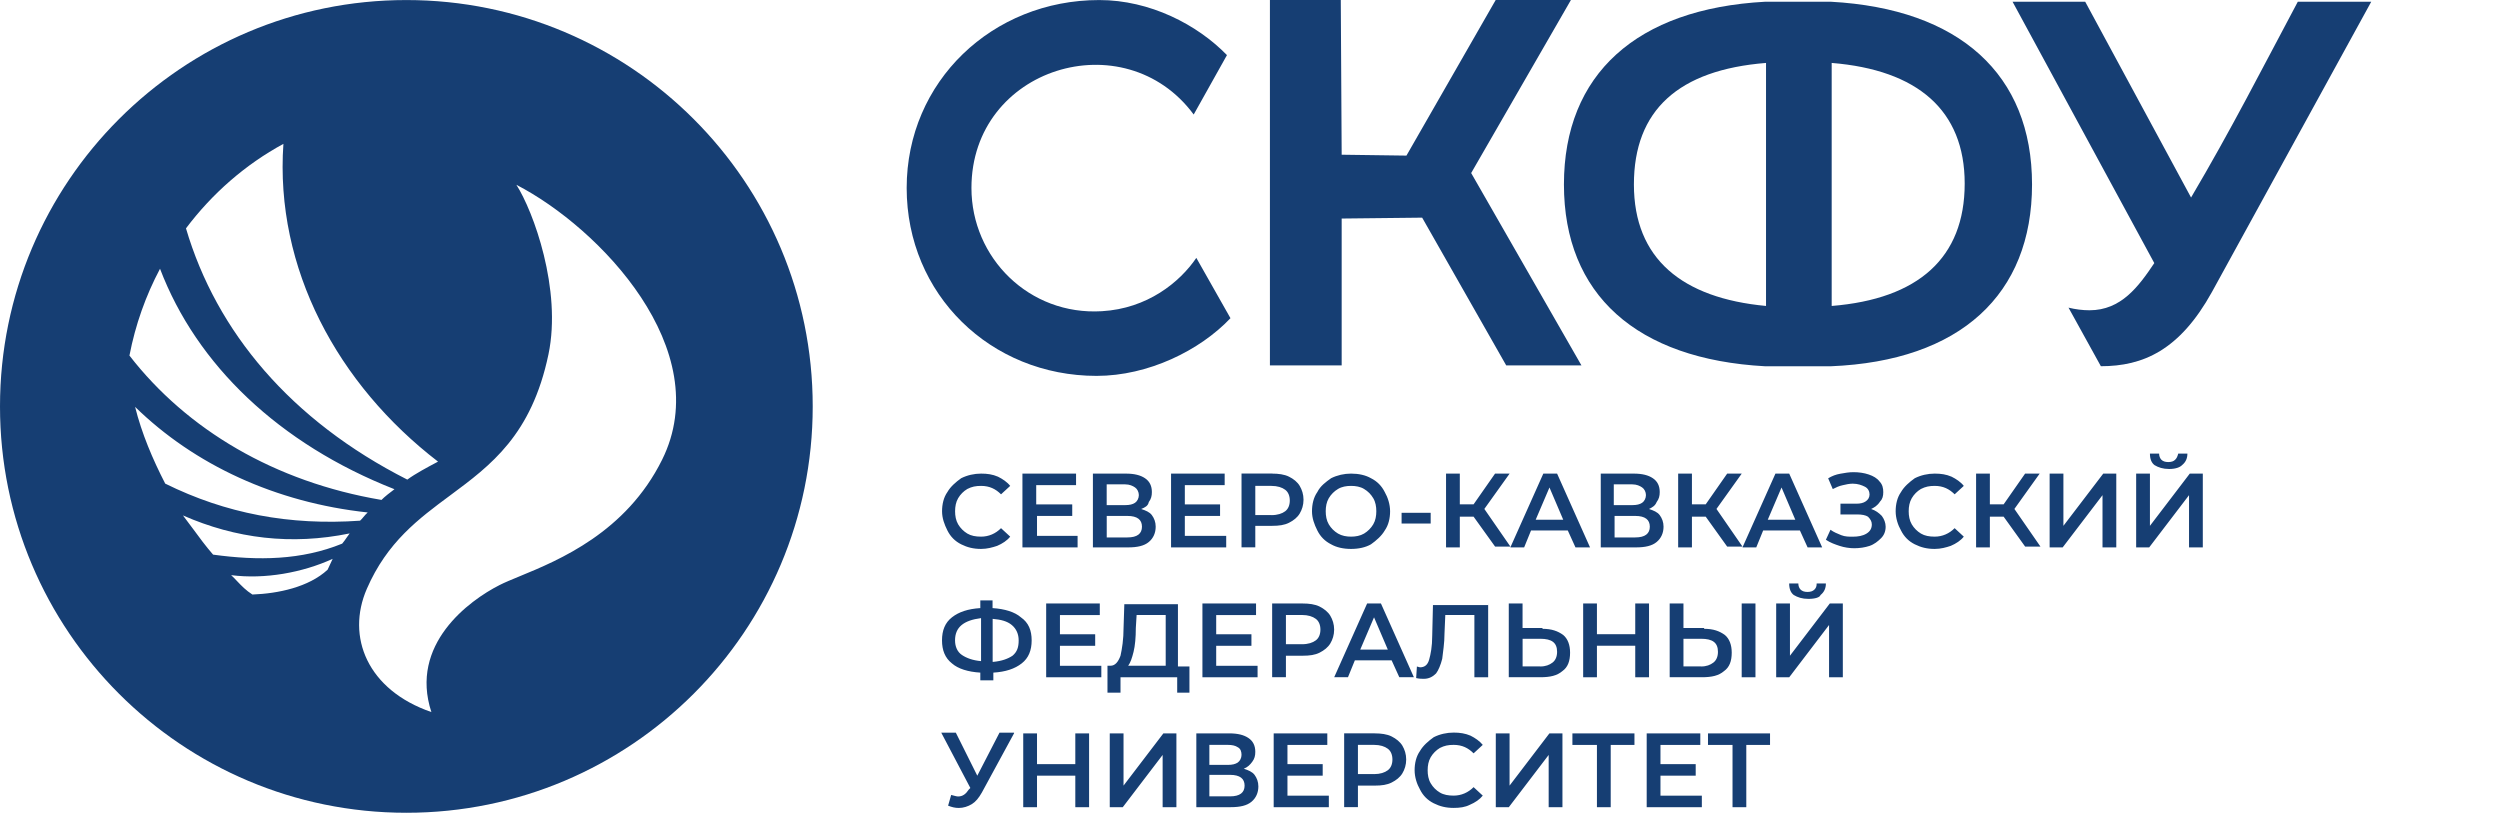 <svg class="header__logo2" viewBox="0 0 420 137" fill="none" xmlns="http://www.w3.org/2000/svg">

            <path fill-rule="evenodd" clip-rule="evenodd" d="M68.268 136.545C105.974 136.545 136.536 105.974 136.536 68.277C136.536 30.571 105.965 0.008 68.268 0.008C30.562 0.008 1.70004e-06 30.579 1.70004e-06 68.277C-0.008 105.974 30.562 136.545 68.268 136.545ZM68.426 80.573C48.87 70.649 36.365 55.747 31.245 38.364C35.641 32.527 41.186 27.657 47.613 24.169C46.148 45.09 56.763 64.63 73.588 77.551L73.313 77.701C71.856 78.475 69.8 79.566 68.426 80.573ZM92.145 59.518C94.41 48.654 89.598 35.466 86.751 31.046C100.779 38.289 120.385 58.794 111.235 77.235C105.175 89.456 93.894 94.102 87.3 96.816C85.951 97.374 84.794 97.848 83.928 98.29C78.791 100.895 68.743 108.263 72.472 119.628C61.733 115.931 58.111 106.99 61.633 98.914C65.038 91.072 70.333 87.15 75.628 83.229C82.455 78.167 89.306 73.089 92.145 59.518ZM61.774 86.093C46.281 84.428 32.636 78.067 22.695 68.352C23.802 72.806 25.651 77.16 27.757 81.248C37.931 86.276 48.645 88.308 60.492 87.475C60.684 87.308 60.867 87.084 61.058 86.859C61.283 86.592 61.516 86.318 61.774 86.093ZM58.744 89.615C48.953 91.621 39.629 90.497 30.737 86.592C31.395 87.45 31.97 88.233 32.527 88.982C33.56 90.389 34.509 91.688 35.799 93.178C43.4 94.219 50.627 94.119 57.487 91.33C57.695 91.105 58.028 90.63 58.311 90.214C58.477 89.972 58.636 89.748 58.744 89.615ZM39.862 97.665C40.586 98.423 41.336 99.205 42.401 99.88C46.689 99.722 51.859 98.656 55.039 95.709L55.888 93.885C50.801 96.208 44.483 97.349 38.83 96.624C39.188 96.949 39.529 97.307 39.862 97.665ZM24.185 35.55C24.185 35.55 24.16 35.55 24.16 35.575L24.185 35.55ZM66.27 82.188C65.629 82.654 64.572 83.487 64.089 83.987C46.181 80.965 31.403 72.189 21.746 59.735C22.745 54.548 24.493 49.653 26.883 45.149C33.027 61.292 46.897 74.579 66.27 82.188Z" fill="#163e73"></path>
            <path d="M364.41 78.791C363.378 78.791 362.612 78.533 361.963 78.142C361.447 77.751 361.189 77.11 361.189 76.202H362.729C362.729 76.594 362.862 76.977 363.112 77.235C363.37 77.493 363.753 77.626 364.269 77.626C364.785 77.626 365.168 77.501 365.426 77.235C365.684 76.977 365.809 76.718 365.942 76.202H367.483C367.483 76.977 367.224 77.626 366.583 78.142C366.209 78.533 365.443 78.791 364.41 78.791ZM358.874 79.566H361.189V88.341L367.882 79.566H370.072V91.962H367.757V83.187L361.064 91.962H358.874V79.566ZM344.338 79.566H346.652V88.341L353.346 79.566H355.536V91.962H353.221V83.187L346.528 91.962H344.338V79.566ZM336.612 86.8H334.298V91.962H331.983V79.566H334.298V84.728H336.612L340.217 79.566H342.665L338.419 85.502L342.798 91.829H340.225L336.612 86.8ZM325.031 92.22C323.741 92.22 322.717 91.962 321.685 91.446C320.652 90.93 319.886 90.156 319.37 89.123C318.854 88.216 318.471 87.059 318.471 85.893C318.471 84.728 318.729 83.57 319.37 82.663C319.886 81.755 320.785 80.981 321.685 80.34C322.717 79.824 323.874 79.566 325.031 79.566C326.064 79.566 326.963 79.691 327.862 80.082C328.636 80.465 329.411 80.981 329.918 81.63L328.378 83.046C327.479 82.147 326.447 81.63 325.031 81.63C324.132 81.63 323.491 81.755 322.717 82.147C322.076 82.529 321.56 83.046 321.177 83.695C320.794 84.344 320.661 85.119 320.661 85.893C320.661 86.667 320.794 87.442 321.177 88.091C321.56 88.732 322.076 89.248 322.717 89.639C323.358 90.022 324.132 90.156 325.031 90.156C326.322 90.156 327.479 89.639 328.378 88.732L329.918 90.156C329.402 90.805 328.628 91.321 327.729 91.704C326.963 91.962 326.064 92.22 325.031 92.22ZM314.35 85.51C315.124 85.768 315.64 86.159 316.148 86.676C316.531 87.192 316.789 87.841 316.789 88.482C316.789 89.257 316.531 89.906 316.015 90.422C315.499 90.938 314.858 91.454 314.084 91.713C313.309 91.971 312.41 92.104 311.511 92.104C310.737 92.104 309.838 91.971 309.063 91.713C308.289 91.454 307.515 91.196 306.749 90.68L307.523 88.998C308.039 89.39 308.68 89.648 309.321 89.906C309.962 90.164 310.612 90.164 311.253 90.164C312.152 90.164 312.926 90.031 313.567 89.648C314.208 89.257 314.466 88.74 314.466 88.099C314.466 87.583 314.208 87.192 313.825 86.809C313.442 86.551 312.793 86.426 312.027 86.426H309.197V84.619H311.902C312.543 84.619 313.059 84.494 313.442 84.228C313.825 83.97 314.084 83.579 314.084 83.062C314.084 82.546 313.825 82.03 313.309 81.772C312.793 81.514 312.152 81.256 311.253 81.256C310.737 81.256 310.096 81.381 309.579 81.514C308.938 81.647 308.422 81.905 307.906 82.163L307.132 80.357C307.773 79.965 308.422 79.716 309.188 79.582C309.962 79.449 310.604 79.324 311.378 79.324C312.277 79.324 313.176 79.449 313.95 79.716C314.725 79.974 315.366 80.357 315.749 80.873C316.265 81.389 316.39 82.038 316.39 82.679C316.39 83.329 316.256 83.845 315.873 84.228C315.382 84.994 314.866 85.252 314.35 85.51ZM301.612 87.317L299.298 81.897L296.983 87.317H301.612ZM302.386 89.123H296.209L295.052 91.962H292.737L298.274 79.566H300.588L306.124 91.962H303.677L302.386 89.123ZM286.56 86.8H284.245V91.962H281.931V79.566H284.245V84.728H286.56L290.165 79.566H292.612L288.366 85.502L292.737 91.829H290.165L286.56 86.8ZM274.721 90.289C276.394 90.289 277.169 89.639 277.169 88.482C277.169 87.317 276.394 86.676 274.721 86.676H271.249V90.289H274.721ZM271.116 84.861H274.205C274.979 84.861 275.495 84.728 275.878 84.469C276.261 84.211 276.519 83.695 276.519 83.179C276.519 82.663 276.261 82.147 275.878 81.888C275.495 81.63 274.979 81.372 274.205 81.372H271.116V84.861ZM277.036 85.51C277.81 85.768 278.451 86.026 278.834 86.542C279.217 87.059 279.475 87.708 279.475 88.474C279.475 89.506 279.092 90.414 278.318 91.055C277.543 91.704 276.386 91.962 274.846 91.962H268.927V79.566H274.463C275.878 79.566 276.911 79.824 277.677 80.34C278.451 80.856 278.834 81.63 278.834 82.663C278.834 83.312 278.709 83.828 278.318 84.344C278.06 84.994 277.552 85.252 277.036 85.51ZM262.624 87.317L260.31 81.897L257.995 87.317H262.624ZM263.39 89.123H257.213L256.056 91.962H253.741L259.278 79.566H261.592L267.128 91.962H264.681L263.39 89.123ZM247.564 86.8H245.249V91.962H242.935V79.566H245.249V84.728H247.564L251.169 79.566H253.616L249.37 85.502L253.749 91.829H251.177L247.564 86.8ZM235.467 86.151H240.354V87.958H235.467V86.151ZM226.975 90.156C227.749 90.156 228.515 90.022 229.165 89.639C229.806 89.248 230.322 88.732 230.705 88.091C231.088 87.442 231.221 86.667 231.221 85.893C231.221 85.119 231.096 84.344 230.705 83.695C230.322 83.046 229.806 82.529 229.165 82.147C228.524 81.755 227.749 81.63 226.975 81.63C226.201 81.63 225.435 81.755 224.785 82.147C224.144 82.529 223.628 83.046 223.237 83.695C222.854 84.344 222.721 85.119 222.721 85.893C222.721 86.667 222.854 87.442 223.237 88.091C223.62 88.732 224.136 89.248 224.785 89.639C225.435 90.022 226.209 90.156 226.975 90.156ZM226.975 92.22C225.685 92.22 224.527 91.962 223.628 91.446C222.596 90.93 221.83 90.156 221.314 89.123C220.798 88.091 220.415 87.059 220.415 85.893C220.415 84.728 220.673 83.57 221.314 82.663C221.83 81.63 222.729 80.981 223.628 80.34C224.661 79.824 225.818 79.566 226.975 79.566C228.265 79.566 229.423 79.824 230.322 80.34C231.354 80.856 232.12 81.63 232.636 82.663C233.152 83.562 233.535 84.728 233.535 85.893C233.535 87.059 233.277 88.216 232.636 89.123C232.12 90.022 231.221 90.805 230.322 91.446C229.423 91.962 228.265 92.22 226.975 92.22ZM213.596 86.542C214.628 86.542 215.394 86.284 215.911 85.893C216.427 85.502 216.685 84.861 216.685 84.086C216.685 83.312 216.427 82.663 215.911 82.28C215.394 81.888 214.62 81.63 213.596 81.63H210.89V86.534H213.596V86.542ZM213.721 79.566C214.753 79.566 215.777 79.691 216.552 80.082C217.326 80.465 217.967 80.981 218.35 81.63C218.733 82.28 218.991 83.046 218.991 83.953C218.991 84.861 218.733 85.635 218.35 86.276C217.967 86.925 217.318 87.442 216.552 87.825C215.777 88.216 214.878 88.341 213.721 88.341H210.89V91.954H208.576V79.557H213.721V79.566ZM206.003 90.022V91.962H196.737V79.566H205.745V81.505H199.052V84.736H204.971V86.676H199.052V90.031H206.003V90.022ZM189.403 90.289C191.076 90.289 191.85 89.639 191.85 88.482C191.85 87.317 191.076 86.676 189.403 86.676H185.931V90.289H189.403ZM185.923 84.861H189.011C189.786 84.861 190.302 84.728 190.685 84.469C191.068 84.211 191.326 83.695 191.326 83.179C191.326 82.663 191.068 82.147 190.685 81.888C190.302 81.63 189.786 81.372 189.011 81.372H185.923V84.861ZM191.717 85.51C192.491 85.768 193.132 86.026 193.515 86.542C193.898 87.059 194.156 87.708 194.156 88.474C194.156 89.506 193.773 90.414 192.999 91.055C192.225 91.704 191.068 91.962 189.527 91.962H183.608V79.566H189.144C190.56 79.566 191.592 79.824 192.358 80.34C193.132 80.856 193.515 81.63 193.515 82.663C193.515 83.312 193.39 83.828 192.999 84.344C192.874 84.994 192.358 85.252 191.717 85.51ZM181.036 90.022V91.962H171.769V79.566H180.777V81.505H174.084V84.736H180.136V86.676H174.217V90.031H181.036V90.022ZM164.826 92.22C163.536 92.22 162.512 91.962 161.479 91.446C160.447 90.93 159.681 90.156 159.165 89.123C158.649 88.091 158.266 87.059 158.266 85.893C158.266 84.728 158.524 83.57 159.165 82.663C159.681 81.755 160.58 80.981 161.479 80.34C162.512 79.824 163.669 79.566 164.826 79.566C165.858 79.566 166.758 79.691 167.657 80.082C168.431 80.465 169.205 80.981 169.713 81.63L168.173 83.046C167.274 82.147 166.241 81.63 164.826 81.63C163.927 81.63 163.278 81.755 162.512 82.147C161.871 82.529 161.354 83.046 160.971 83.695C160.588 84.344 160.455 85.119 160.455 85.893C160.455 86.667 160.588 87.442 160.971 88.091C161.354 88.732 161.871 89.248 162.512 89.639C163.153 90.022 163.927 90.156 164.826 90.156C166.116 90.156 167.274 89.639 168.173 88.732L169.713 90.156C169.197 90.805 168.423 91.321 167.523 91.704C166.749 91.962 165.85 92.22 164.826 92.22Z" fill="#163e73"></path>
            <path d="M303.801 100.612C302.769 100.612 302.003 100.354 301.354 99.963C300.838 99.572 300.58 98.93 300.58 98.023H302.12C302.12 98.414 302.245 98.797 302.503 99.055C302.761 99.314 303.144 99.447 303.66 99.447C304.176 99.447 304.559 99.314 304.817 99.055C305.075 98.797 305.2 98.539 305.2 98.023H306.749C306.749 98.797 306.491 99.447 305.849 99.963C305.733 100.354 304.959 100.612 303.801 100.612ZM298.398 101.387H300.713V110.161L307.406 101.387H309.596V113.783H307.281V105L300.588 113.783H298.398V101.387ZM292.604 101.387H294.918V113.783H292.604V101.387ZM285.785 111.968C286.684 111.968 287.326 111.71 287.842 111.319C288.358 110.927 288.616 110.286 288.616 109.512C288.616 107.964 287.717 107.314 285.785 107.314H282.821V111.96H285.785V111.968ZM286.301 105.641C287.85 105.641 288.874 106.024 289.773 106.673C290.547 107.314 290.93 108.355 290.93 109.645C290.93 111.069 290.547 112.101 289.64 112.742C288.741 113.517 287.584 113.775 285.91 113.775H280.507V101.378H282.821V105.508H286.293V105.641H286.301ZM277.035 101.387V113.783H274.721V108.488H268.285V113.783H265.971V101.387H268.285V106.548H274.721V101.387H277.035ZM258.761 111.968C259.66 111.968 260.301 111.71 260.817 111.319C261.334 110.927 261.592 110.286 261.592 109.512C261.592 107.964 260.693 107.314 258.761 107.314H255.797V111.96H258.761V111.968ZM259.144 105.641C260.684 105.641 261.717 106.024 262.616 106.673C263.39 107.314 263.773 108.355 263.773 109.645C263.773 111.069 263.39 112.101 262.483 112.742C261.583 113.517 260.426 113.775 258.753 113.775H253.474V101.378H255.789V105.508H259.136V105.641H259.144ZM250.011 101.387V113.783H247.697V103.318H242.81L242.676 106.415C242.676 108.097 242.418 109.512 242.294 110.678C242.035 111.71 241.652 112.617 241.261 113.134C240.745 113.65 240.104 114.041 239.205 114.041C238.947 114.041 238.431 114.041 237.914 113.916L238.039 111.976C238.172 111.976 238.422 112.11 238.555 112.11C239.33 112.11 239.846 111.718 240.096 110.819C240.354 109.912 240.612 108.621 240.612 106.815L240.737 101.653H250.003V101.387H250.011ZM233.152 109.129L230.838 103.709L228.523 109.129H233.152ZM233.793 110.936H227.616L226.459 113.775H224.144L229.681 101.378H231.995L237.531 113.775H235.084L233.793 110.936ZM218.741 108.23C219.773 108.23 220.539 107.972 221.055 107.581C221.572 107.198 221.83 106.548 221.83 105.774C221.83 105 221.572 104.35 221.055 103.967C220.539 103.576 219.765 103.318 218.741 103.318H216.035V108.222H218.741V108.23ZM218.866 101.387C219.898 101.387 220.922 101.511 221.697 101.903C222.471 102.294 223.112 102.81 223.495 103.451C223.878 104.092 224.136 104.875 224.136 105.774C224.136 106.681 223.878 107.456 223.495 108.097C223.112 108.738 222.462 109.262 221.697 109.645C220.922 110.037 220.023 110.161 218.866 110.161H216.035V113.775H213.721V101.378H218.866V101.387ZM211.273 111.843V113.783H202.007V101.387H211.015V103.326H204.321V106.557H210.241V108.496H204.321V111.852H211.273V111.843ZM190.818 105.516C190.818 107.064 190.693 108.488 190.435 109.52C190.177 110.553 189.919 111.327 189.536 111.843H195.838V103.318H190.951L190.818 105.516ZM199.826 111.843V116.364H197.769V113.783H188.245V116.364H186.056V111.843H186.572C187.346 111.843 187.862 111.194 188.245 110.161C188.503 108.996 188.761 107.447 188.761 105.383L188.886 101.511H197.894V111.968H199.826V111.843ZM185.023 111.843V113.783H175.757V101.387H184.765V103.326H178.071V106.557H183.991V108.496H178.071V111.852H185.023V111.843ZM160.447 107.581C160.447 108.613 160.83 109.52 161.604 110.037C162.378 110.553 163.402 110.944 164.817 111.069V103.843C161.862 104.225 160.447 105.383 160.447 107.581ZM166.882 111.194C168.297 111.061 169.33 110.678 170.104 110.161C170.878 109.512 171.136 108.738 171.136 107.581C171.136 106.548 170.753 105.641 169.979 105C169.205 104.359 168.181 104.092 166.766 103.967V111.194H166.882ZM173.318 107.581C173.318 109.262 172.802 110.553 171.644 111.452C170.487 112.359 168.939 112.876 166.882 113V114.291H164.693V113C162.636 112.876 160.963 112.359 159.93 111.452C158.773 110.544 158.257 109.254 158.257 107.581C158.257 105.899 158.773 104.608 159.93 103.709C161.088 102.802 162.636 102.286 164.693 102.161V100.87H166.749V102.161C168.805 102.294 170.479 102.81 171.511 103.709C172.802 104.608 173.318 105.899 173.318 107.581Z" fill="#163e73"></path>
            <path d="M297.366 125.147H293.378V135.604H291.064V125.147H286.943V123.207H297.366V125.147ZM285.91 133.664V135.604H276.644V123.207H285.652V125.147H278.959V128.377H284.878V130.317H278.959V133.672H285.91V133.664ZM274.721 125.147H270.6V135.604H268.285V125.147H264.164V123.207H274.588V125.147H274.721ZM251.293 123.207H253.608V131.982L260.301 123.207H262.491V135.604H260.177V126.829L253.483 135.604H251.293V123.207ZM244.217 135.729C242.926 135.729 241.902 135.471 240.87 134.954C239.838 134.438 239.063 133.664 238.556 132.632C238.039 131.724 237.656 130.567 237.656 129.401C237.656 128.236 237.914 127.079 238.556 126.171C239.072 125.264 239.971 124.489 240.87 123.848C241.894 123.332 243.06 123.074 244.217 123.074C245.249 123.074 246.148 123.207 247.047 123.59C247.822 123.982 248.588 124.498 249.104 125.139L247.564 126.562C246.664 125.655 245.632 125.139 244.217 125.139C243.318 125.139 242.668 125.264 241.902 125.655C241.261 126.046 240.745 126.563 240.362 127.204C239.979 127.853 239.846 128.627 239.846 129.401C239.846 130.176 239.971 130.95 240.362 131.599C240.745 132.249 241.261 132.765 241.902 133.148C242.552 133.531 243.318 133.664 244.217 133.664C245.499 133.664 246.664 133.148 247.564 132.24L249.104 133.664C248.588 134.313 247.822 134.83 246.914 135.213C246.148 135.604 245.249 135.729 244.217 135.729ZM230.838 130.051C231.87 130.051 232.636 129.793 233.152 129.401C233.669 129.01 233.927 128.369 233.927 127.595C233.927 126.821 233.669 126.171 233.152 125.788C232.636 125.397 231.862 125.139 230.838 125.139H228.132V130.043H230.838V130.051ZM230.963 123.207C231.995 123.207 233.019 123.332 233.793 123.724C234.568 124.115 235.209 124.631 235.6 125.272C235.983 125.921 236.241 126.696 236.241 127.595C236.241 128.502 235.983 129.277 235.6 129.918C235.209 130.567 234.568 131.083 233.793 131.466C233.019 131.857 232.12 131.982 230.963 131.982H228.132V135.596H225.818V123.199H230.963V123.207ZM223.245 133.664V135.604H213.979V123.207H222.987V125.147H216.293V128.377H222.213V130.317H216.293V133.672H223.245V133.664ZM206.644 133.789C208.318 133.789 209.092 133.14 209.092 131.982C209.092 130.817 208.318 130.176 206.644 130.176H203.173V133.789H206.644ZM203.173 128.502H206.261C207.036 128.502 207.543 128.369 207.935 128.111C208.318 127.853 208.576 127.337 208.576 126.821C208.576 126.304 208.443 125.788 207.935 125.53C207.543 125.272 207.036 125.139 206.261 125.139H203.173V128.502ZM208.959 129.143C209.733 129.401 210.374 129.66 210.765 130.176C211.148 130.692 211.406 131.341 211.406 132.116C211.406 133.148 211.024 134.055 210.249 134.696C209.475 135.346 208.318 135.604 206.778 135.604H200.983V123.207H206.519C207.935 123.207 208.967 123.465 209.733 123.982C210.507 124.498 210.89 125.272 210.89 126.304C210.89 126.954 210.765 127.47 210.374 127.986C209.991 128.502 209.608 128.885 208.959 129.143ZM186.439 123.207H188.753V131.982L195.447 123.207H197.636V135.604H195.322V126.829L188.628 135.604H186.439V123.207ZM182.967 123.207V135.604H180.652V130.309H174.217V135.604H171.903V123.207H174.217V128.369H180.652V123.207H182.967ZM170.354 123.207L164.951 133.148C164.435 134.055 163.918 134.696 163.277 135.088C162.636 135.479 161.862 135.737 161.088 135.737C160.447 135.737 159.931 135.604 159.281 135.354L159.797 133.548C160.314 133.681 160.697 133.806 160.955 133.806C161.729 133.806 162.245 133.414 162.761 132.64L163.019 132.382L158.132 123.091H160.58L164.185 130.317L167.915 123.091H170.362V123.207H170.354Z" fill="#163e73"></path>

            <path fill-rule="evenodd" clip-rule="evenodd" d="M184.224 63.148C192.899 63.148 201.574 58.886 206.719 53.457L200.983 43.325C198.186 47.438 192.749 51.842 185.107 52.283C172.91 53.016 163.203 43.325 163.203 31.578C163.203 11.314 188.928 3.53 200.542 19.24L206.128 9.258C201.133 4.121 193.191 0.008 184.665 0.008C166.733 0.008 152.321 13.662 152.321 31.578C152.321 49.486 166.433 63.148 184.224 63.148Z" fill="#163e73"></path>
            <path d="M253.042 61.383H265.68L247.156 29.072L263.915 0H251.277L236.283 26.142L225.401 25.992L225.252 0H213.346V61.383H225.401V36.715L238.922 36.565L253.042 61.383Z" fill="#163e73"></path>
            <path d="M274.496 30.987C274.496 18.507 281.989 11.747 296.692 10.573V51.401C282.58 50.077 274.496 43.467 274.496 30.987ZM307.723 51.401V10.573C322.126 11.747 330.068 18.507 330.068 30.837C330.068 43.317 322.276 50.227 307.723 51.401ZM341.382 30.987C341.382 12.48 329.186 1.474 307.573 0.291H296.55C274.937 1.465 262.741 12.48 262.741 30.987C262.741 49.486 274.937 60.359 296.55 61.533H307.573C329.327 60.65 341.382 49.486 341.382 30.987Z" fill="#163e73"></path>
            <path d="M386.031 0.291C380.004 11.597 374.859 21.729 368.098 33.185L350.315 0.291H338.11L361.921 44.199C359.273 48.162 356.335 52.125 351.04 52.125C349.866 52.125 348.684 51.975 347.51 51.684L352.946 61.525C360.006 61.525 366.175 58.877 371.612 49.045L398.369 0.291H386.031Z" fill="#163e73"></path>


          </svg>